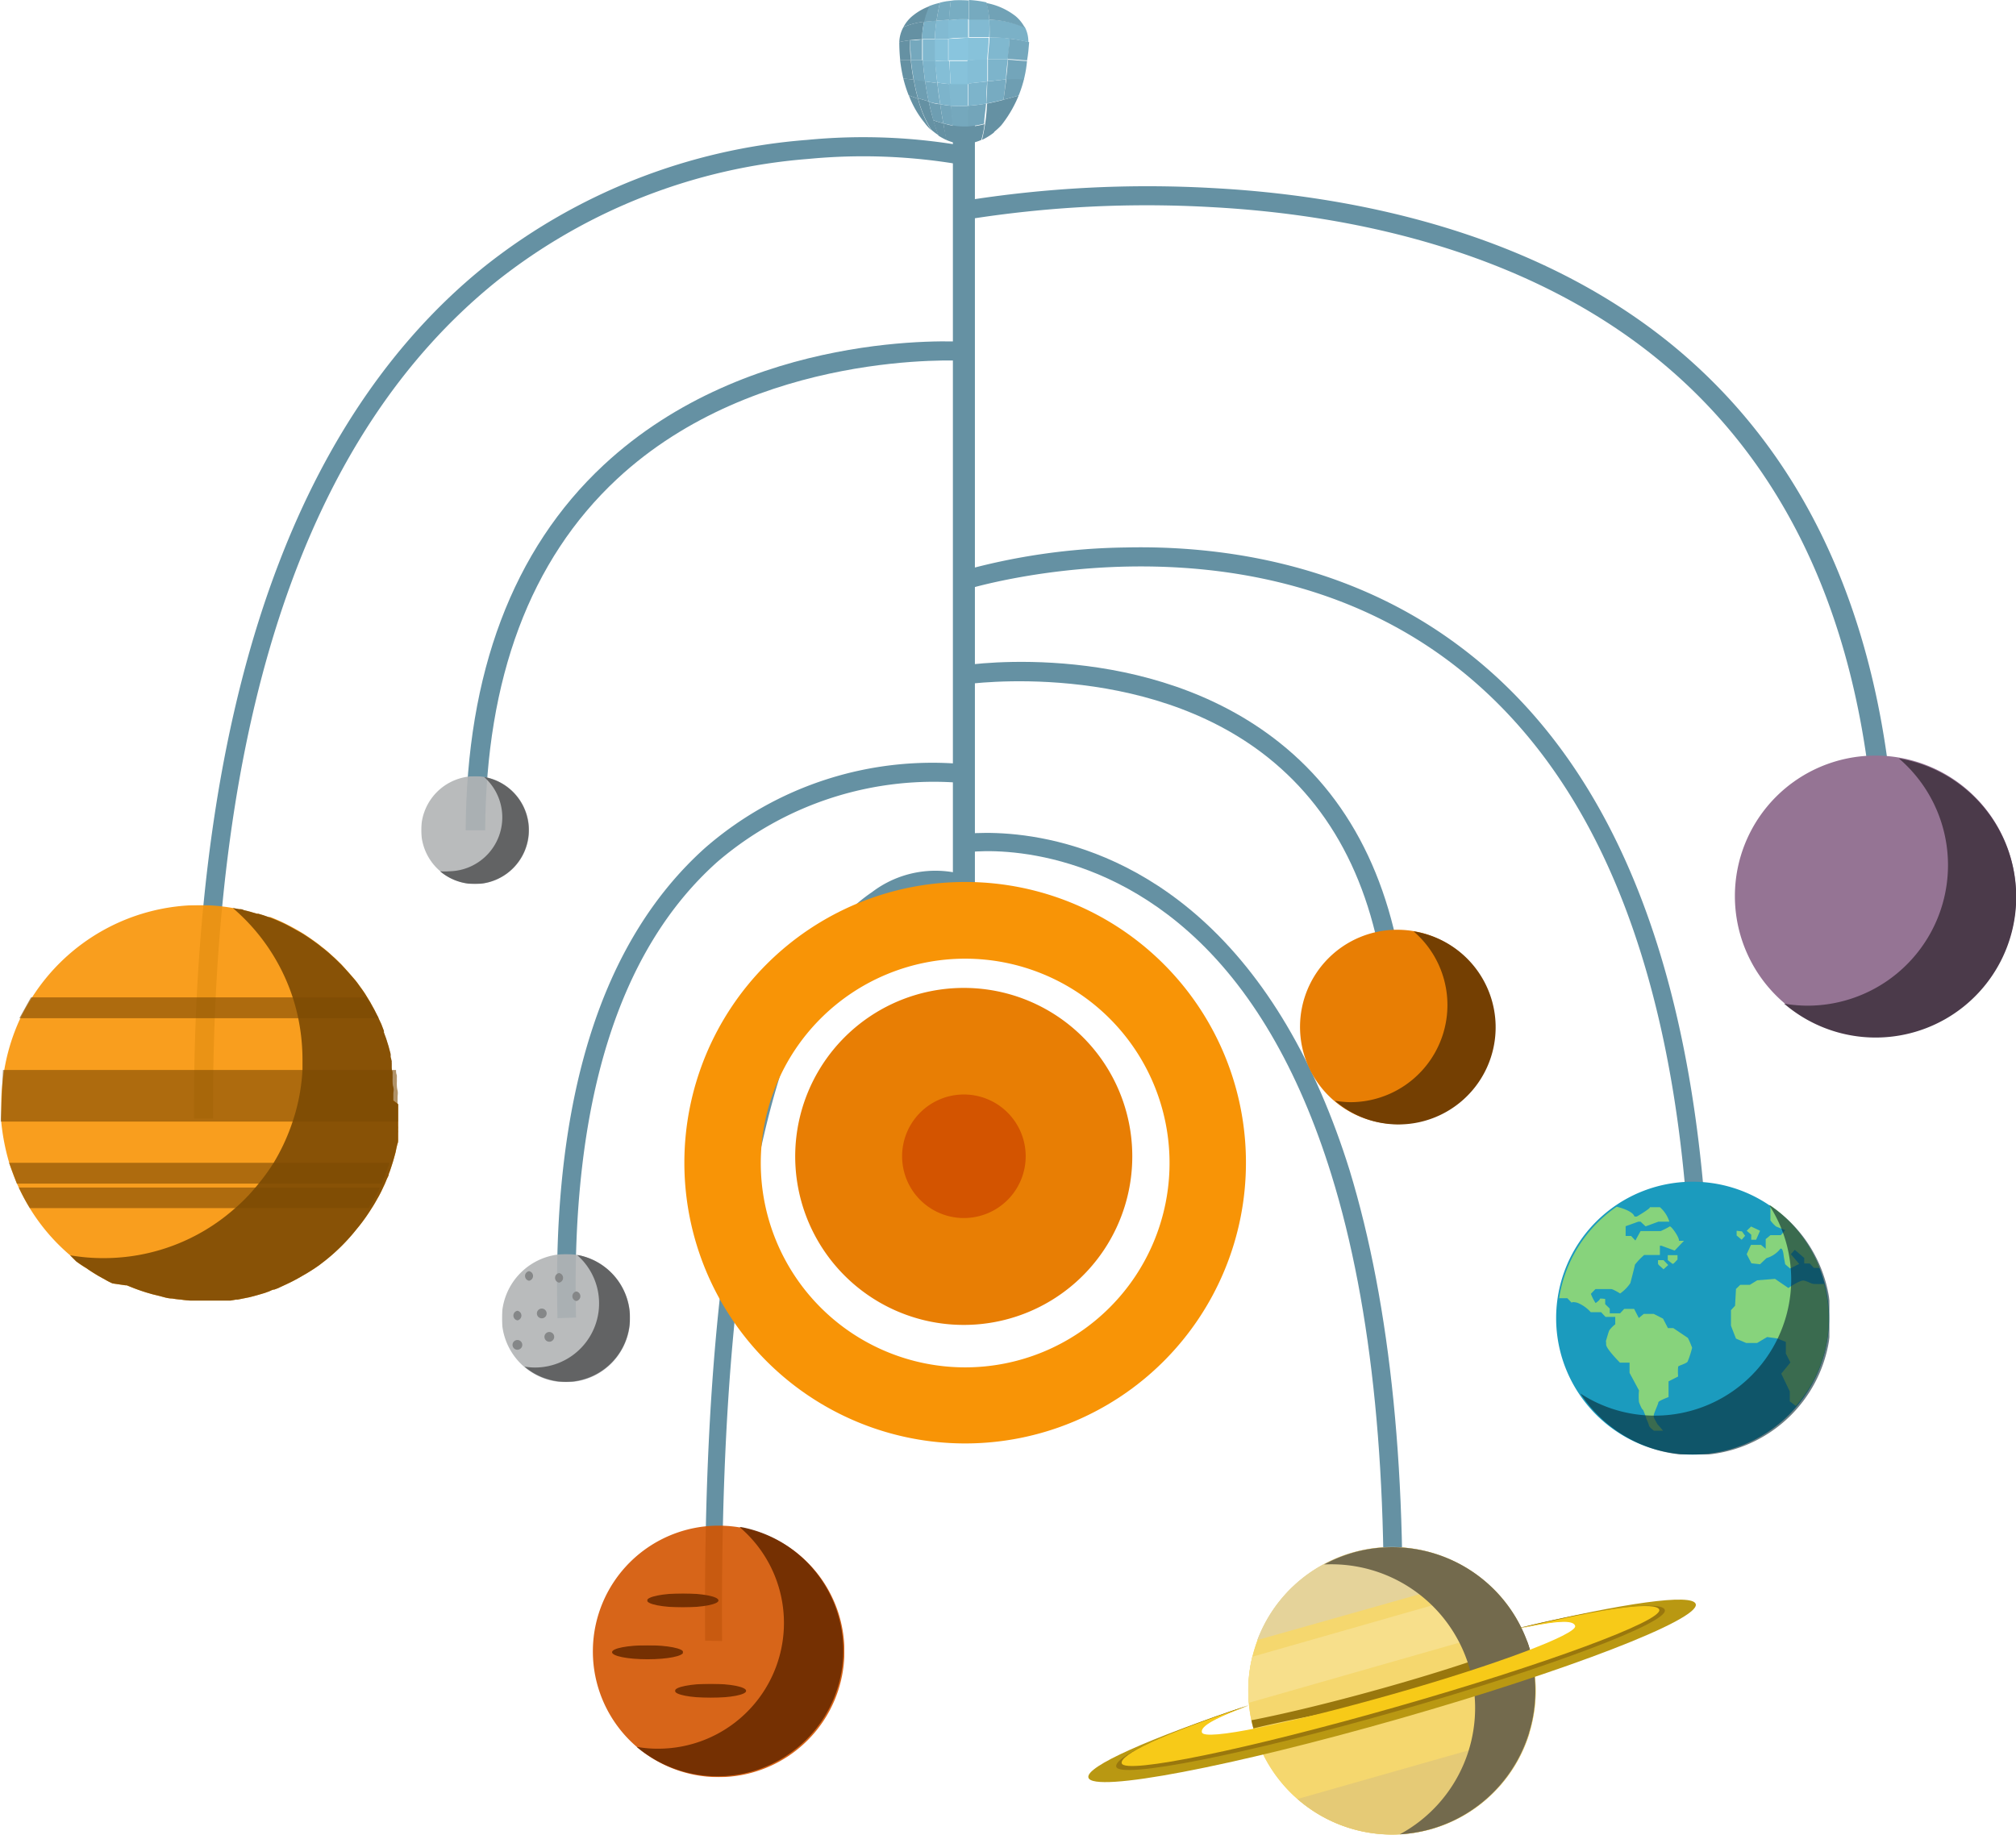 <svg xmlns="http://www.w3.org/2000/svg" xmlns:xlink="http://www.w3.org/1999/xlink" viewBox="0 0 128.23 116.72"><defs><style>.cls-1{fill:none;}.cls-2{fill:#6591a3;}.cls-3{clip-path:url(#clip-path);}.cls-4{clip-path:url(#clip-path-2);}.cls-5{fill:#6e9eb2;}.cls-6{fill:#73a5ba;}.cls-7{fill:#77abc1;}.cls-8{fill:#7db4cb;}.cls-9{fill:#84bed6;}.cls-10{fill:#75a8bd;}.cls-11{fill:#80b8cf;}.cls-12{fill:#87c2da;}.cls-13{fill:#7bb1c7;}.cls-14{fill:#82bad2;}.cls-15{fill:#71a2b6;}.cls-16{fill:#76aabf;}.cls-17{fill:#89c5de;}.cls-18{fill:#78adc2;}.cls-19{fill:#f89406;}.cls-20{fill:#e87e04;}.cls-21{fill:#d35400;}.cls-22{fill:#f5d76e;}.cls-23{fill:#99770d;}.cls-24{fill:#e5d39a;}.cls-25{fill:#f7df8b;}.cls-26{fill:#e5ca76;}.cls-27{fill:#736a4d;}.cls-28{fill:#b99812;}.cls-29{fill:#f7ca18;}.cls-30{clip-path:url(#clip-path-4);}.cls-31{opacity:0.9;}.cls-32{fill:#b1b4b5;}.cls-33{clip-path:url(#clip-path-5);}.cls-34{fill:#595a5b;}.cls-35{fill:#858788;}.cls-36{clip-path:url(#clip-path-6);}.cls-37{clip-path:url(#clip-path-7);}.cls-38{fill:#743f02;}.cls-39{fill:#957494;}.cls-40{fill:#4b3a4a;}.cls-41{clip-path:url(#clip-path-8);}.cls-42{clip-path:url(#clip-path-9);}.cls-43{fill:#6a2a00;}.cls-44{clip-path:url(#clip-path-10);}.cls-45{clip-path:url(#clip-path-11);}.cls-46{clip-path:url(#clip-path-12);}.cls-47{clip-path:url(#clip-path-13);}.cls-48{clip-path:url(#clip-path-14);}.cls-49{fill:#7c4a03;}.cls-50{clip-path:url(#clip-path-15);}.cls-51{opacity:0.6;}.cls-52{clip-path:url(#clip-path-16);}.cls-53{clip-path:url(#clip-path-17);}.cls-54{clip-path:url(#clip-path-18);}.cls-55{fill:#1b9bbe;}.cls-56{fill:#87d37c;}.cls-57{clip-path:url(#clip-path-19);}.cls-58{fill:#072730;}</style><clipPath id="clip-path" transform="translate(-2.54 -1.75)"><rect class="cls-1" width="132.77" height="121"/></clipPath><clipPath id="clip-path-2" transform="translate(-2.54 -1.75)"><path class="cls-1" d="M63,1.8a4.78,4.78,0,0,0-2.46.93h0a2.18,2.18,0,0,0-.82,1.7h0a11.12,11.12,0,0,0,.06,1.16h0a7.69,7.69,0,0,0,1.55,4h0a3.61,3.61,0,0,0,1.88,1.27h0a3.19,3.19,0,0,0,3.12-1.27h0a7.69,7.69,0,0,0,1.54-4h0A11.12,11.12,0,0,0,68,4.43h0a2.15,2.15,0,0,0-.82-1.7h0a5.32,5.32,0,0,0-3.28-1h0A5.69,5.69,0,0,0,63,1.8"/></clipPath><clipPath id="clip-path-4" transform="translate(-2.54 -1.75)"><rect class="cls-1" x="34.47" y="81.53" width="8.15" height="8.15"/></clipPath><clipPath id="clip-path-5" transform="translate(-2.54 -1.75)"><rect class="cls-1" x="35.9" y="81.58" width="6.72" height="8.09"/></clipPath><clipPath id="clip-path-6" transform="translate(-2.54 -1.75)"><rect class="cls-1" x="29.33" y="51.13" width="6.86" height="6.86"/></clipPath><clipPath id="clip-path-7" transform="translate(-2.54 -1.75)"><rect class="cls-1" x="30.53" y="51.18" width="5.66" height="6.81"/></clipPath><clipPath id="clip-path-8" transform="translate(-2.54 -1.75)"><rect class="cls-1" x="40.22" y="98.79" width="16.03" height="16.03"/></clipPath><clipPath id="clip-path-9" transform="translate(-2.54 -1.75)"><rect class="cls-1" x="43.03" y="98.9" width="13.23" height="15.92"/></clipPath><clipPath id="clip-path-10" transform="translate(-2.54 -1.75)"><rect class="cls-1" x="43.7" y="103.12" width="4.54" height="0.89"/></clipPath><clipPath id="clip-path-11" transform="translate(-2.54 -1.75)"><rect class="cls-1" x="41.44" y="106.42" width="4.54" height="0.89"/></clipPath><clipPath id="clip-path-12" transform="translate(-2.54 -1.75)"><rect class="cls-1" x="45.48" y="108.87" width="4.54" height="0.89"/></clipPath><clipPath id="clip-path-13" transform="translate(-2.54 -1.75)"><rect class="cls-1" x="2.54" y="59.33" width="25.33" height="25.33"/></clipPath><clipPath id="clip-path-14" transform="translate(-2.54 -1.75)"><rect class="cls-1" x="6.97" y="59.51" width="20.9" height="25.15"/></clipPath><clipPath id="clip-path-15" transform="translate(-2.54 -1.75)"><rect class="cls-1" x="3.77" y="65.15" width="22.86" height="1.38"/></clipPath><clipPath id="clip-path-16" transform="translate(-2.54 -1.75)"><rect class="cls-1" x="2.58" y="69.78" width="25.28" height="3.33"/></clipPath><clipPath id="clip-path-17" transform="translate(-2.54 -1.75)"><rect class="cls-1" x="3.09" y="75.72" width="24.22" height="1.38"/></clipPath><clipPath id="clip-path-18" transform="translate(-2.54 -1.75)"><rect class="cls-1" x="3.7" y="77.29" width="23.01" height="1.38"/></clipPath><clipPath id="clip-path-19" transform="translate(-2.54 -1.75)"><rect class="cls-1" x="103.03" y="78.4" width="15.88" height="15.88"/></clipPath></defs><title>planet_system</title><g id="Layer_2" data-name="Layer 2"><g id="planet_system"><g id="planet_system-2" data-name="planet_system"><path id="path12" class="cls-2" d="M64.55,8.69h-1.4V61.26h1.4Z" transform="translate(-2.54 -1.75)"/><g id="g14"><g class="cls-3"><g id="g16"><g id="g22"><path id="path24" class="cls-2" d="M33.36,54.57h-1.2c.05-10,3-17.85,8.77-23.23,9.28-8.64,22.4-7.88,23-7.84l-.08,1.2c-.13,0-13.17-.76-22.07,7.53-5.51,5.14-8.33,12.66-8.38,22.35" transform="translate(-2.54 -1.75)"/></g><g id="g26"><path id="path28" class="cls-2" d="M38,85.61c-.37-14,2.79-24,9.39-29.92a22,22,0,0,1,16.59-5.31l-.17,1.19a21.13,21.13,0,0,0-15.63,5c-6.32,5.63-9.34,15.38-9,29Z" transform="translate(-2.54 -1.75)"/></g><g id="g30"><path id="path32" class="cls-2" d="M90.81,66.27C90.27,59,87.7,53.54,83.19,49.94c-7.87-6.28-19.14-4.67-19.25-4.65l-.18-1.19C64.24,44,75.64,42.39,83.93,49c4.79,3.81,7.51,9.6,8.09,17.19Z" transform="translate(-2.54 -1.75)"/></g><g id="g34"><path id="path36" class="cls-2" d="M121.9,58.83c-.11-15.21-4.76-26.7-13.82-34.15-8.83-7.26-20.33-9.31-28.43-9.75A72.67,72.67,0,0,0,64,15.72l-.23-1.18a73.91,73.91,0,0,1,16-.82c8.29.45,20.07,2.56,29.16,10,9.35,7.68,14.15,19.48,14.26,35.07Z" transform="translate(-2.54 -1.75)"/></g><g id="g38"><path id="path40" class="cls-2" d="M110.13,85.45c-.27-20.42-5.59-34.52-15.81-41.92C81.14,34,64.2,39.19,64,39.25l-.36-1.15a40.54,40.54,0,0,1,10.48-1.52c5.58-.13,13.72.81,20.87,6,10.55,7.63,16,22,16.31,42.88Z" transform="translate(-2.54 -1.75)"/></g><g id="g42"><path id="path44" class="cls-2" d="M91.63,109l-1.2-.05c.5-13-.58-24-3.2-32.45-2.09-6.75-5.16-12-9.12-15.5C71.25,54.92,64,55.94,63.94,56l-.18-1.19c.31,0,7.88-1.11,15.15,5.38,4.13,3.69,7.31,9.09,9.47,16C91,84.79,92.13,95.85,91.63,109" transform="translate(-2.54 -1.75)"/></g><g id="g46"><path id="path48" class="cls-2" d="M47.39,106.13C47.14,72.88,53,61.88,58,58.51a6.66,6.66,0,0,1,6-1.07l-.46,1.11a5.57,5.57,0,0,0-5,1c-2.81,1.92-5.08,5.94-6.77,11.93-2.3,8.17-3.41,19.83-3.3,34.67Z" transform="translate(-2.54 -1.75)"/></g><g id="g50"><path id="path52" class="cls-2" d="M14.88,72.91c-.05-14,1.77-25.91,5.41-35.37,3.07-8,7.46-14.31,13.06-18.83a37.62,37.62,0,0,1,20.53-8.06A37.08,37.08,0,0,1,64,11.06l-.25,1.18a36.55,36.55,0,0,0-9.79-.38,36.44,36.44,0,0,0-19.84,7.79C22,29.42,16,47.33,16.09,72.91Z" transform="translate(-2.54 -1.75)"/></g></g></g></g><g id="g54"><g class="cls-4"><g id="g56"><g id="g62"><g id="g64"><g id="g66"><path id="path68" class="cls-2" d="M61.35,9.56a6.11,6.11,0,0,1-1-1.74l.58.21a7.15,7.15,0,0,0,.84,2A3,3,0,0,1,61.35,9.56Z" transform="translate(-2.54 -1.75)"/><path id="path70" class="cls-2" d="M61.77,10a7.15,7.15,0,0,1-.84-2l.68.2a15.42,15.42,0,0,0,.62,2.15A3.92,3.92,0,0,1,61.77,10Z" transform="translate(-2.54 -1.75)"/><path id="path72" class="cls-2" d="M60.35,7.82l.58.21a10.73,10.73,0,0,1-.27-1.21A5.24,5.24,0,0,0,60,6.76a8.22,8.22,0,0,0,.34,1.06Z" transform="translate(-2.54 -1.75)"/><path id="path74" class="cls-2" d="M60,6.76a5.24,5.24,0,0,1,.65.06q-.12-.63-.18-1.26c-.24,0-.47,0-.68,0A11,11,0,0,0,60,6.76Z" transform="translate(-2.54 -1.75)"/><path id="path76" class="cls-5" d="M60.93,8l.68.2c-.09-.42-.16-.85-.23-1.3l-.72-.11A10.73,10.73,0,0,0,60.93,8Z" transform="translate(-2.54 -1.75)"/><path id="path78" class="cls-6" d="M60.66,6.82l.72.11q-.09-.66-.15-1.35l-.75,0Q60.54,6.19,60.66,6.82Z" transform="translate(-2.54 -1.75)"/><path id="path80" class="cls-2" d="M62.23,10.38a4.67,4.67,0,0,0,.49.27c0-.32-.12-.67-.18-1.05-.21-.06-.43-.12-.64-.2C62,9.76,62.12,10.09,62.23,10.38Z" transform="translate(-2.54 -1.75)"/><path id="path82" class="cls-5" d="M61.9,9.4c.21.08.43.14.64.2-.07-.38-.14-.79-.2-1.22-.25,0-.49-.09-.73-.15C61.7,8.64,61.8,9,61.9,9.4Z" transform="translate(-2.54 -1.75)"/><path id="path84" class="cls-2" d="M62.72,10.65a4.4,4.4,0,0,0,.51.18c0-.34,0-.71-.09-1.1-.19,0-.39-.08-.6-.13C62.6,10,62.67,10.33,62.72,10.65Z" transform="translate(-2.54 -1.75)"/><path id="path86" class="cls-6" d="M62.54,9.6c.21.05.41.1.6.13,0-.39-.06-.81-.1-1.25a6.2,6.2,0,0,1-.7-.1c.06.43.13.84.2,1.22Z" transform="translate(-2.54 -1.75)"/><path id="path88" class="cls-7" d="M61.61,8.23c.24.06.48.11.73.15-.07-.42-.13-.87-.18-1.34l-.78-.11C61.45,7.38,61.52,7.81,61.61,8.23Z" transform="translate(-2.54 -1.75)"/><path id="path90" class="cls-8" d="M61.38,6.93l.78.11c-.06-.46-.1-.94-.12-1.42l-.81,0Q61.29,6.27,61.38,6.93Z" transform="translate(-2.54 -1.75)"/><path id="path92" class="cls-8" d="M62.34,8.38a6.2,6.2,0,0,0,.7.1C63,8,63,7.58,63,7.1A6.83,6.83,0,0,1,62.16,7c.05.47.11.92.18,1.34Z" transform="translate(-2.54 -1.75)"/><path id="path94" class="cls-9" d="M62.16,7A6.83,6.83,0,0,0,63,7.1c0-.48-.06-1-.08-1.47H62C62.06,6.1,62.1,6.58,62.16,7Z" transform="translate(-2.54 -1.75)"/><path id="path96" class="cls-2" d="M63.23,10.83a2.69,2.69,0,0,0,.89.05c0-.32,0-.69,0-1.09a4.14,4.14,0,0,1-1-.06c0,.39.07.76.09,1.1Z" transform="translate(-2.54 -1.75)"/><path id="path98" class="cls-10" d="M63.14,9.73a4.14,4.14,0,0,0,1,.06c0-.41,0-.85,0-1.31a6.86,6.86,0,0,1-1.11,0c0,.44.07.86.1,1.25Z" transform="translate(-2.54 -1.75)"/><path id="path100" class="cls-2" d="M64.12,10.88a2.76,2.76,0,0,0,.84-.23,6.28,6.28,0,0,0,.2-1,5.72,5.72,0,0,1-1,.17C64.14,10.19,64.13,10.56,64.12,10.88Z" transform="translate(-2.54 -1.75)"/><path id="path102" class="cls-6" d="M64.14,9.79a5.72,5.72,0,0,0,1-.17c0-.4.09-.83.12-1.28a10.57,10.57,0,0,1-1.13.14c0,.46,0,.9,0,1.31Z" transform="translate(-2.54 -1.75)"/><path id="path104" class="cls-11" d="M63,8.48a6.86,6.86,0,0,0,1.11,0c0-.46,0-.94,0-1.42-.4,0-.8.05-1.19,0,0,.48.06.94.09,1.38Z" transform="translate(-2.54 -1.75)"/><path id="path106" class="cls-12" d="M63,7.1c.39,0,.79,0,1.19,0,0-.49,0-1,0-1.47-.41,0-.83,0-1.25,0,0,.5.05,1,.08,1.47Z" transform="translate(-2.54 -1.75)"/><path id="path108" class="cls-8" d="M64.15,8.48a10.57,10.57,0,0,0,1.13-.14c0-.46,0-.94.06-1.41l-1.2.13c0,.48,0,1,0,1.42Z" transform="translate(-2.54 -1.75)"/><path id="path110" class="cls-9" d="M64.14,7.06l1.2-.13c0-.48,0-.95,0-1.4-.42,0-.84,0-1.26.06,0,.49,0,1,0,1.47Z" transform="translate(-2.54 -1.75)"/><path id="path112" class="cls-2" d="M65,10.65a11.66,11.66,0,0,0,.32-2.31c.37-.07.74-.16,1.09-.25a6,6,0,0,1-.66,2.1A3.87,3.87,0,0,1,65,10.65Z" transform="translate(-2.54 -1.75)"/><path id="path114" class="cls-2" d="M65.71,10.19a6,6,0,0,0,.66-2.1c.34-.08.67-.18,1-.27a6.11,6.11,0,0,1-1,1.74A4.17,4.17,0,0,1,65.71,10.19Z" transform="translate(-2.54 -1.75)"/><path id="path116" class="cls-7" d="M65.28,8.34c.37-.07.74-.16,1.09-.25.06-.41.11-.85.16-1.29l-1.19.13C65.33,7.4,65.31,7.88,65.28,8.34Z" transform="translate(-2.54 -1.75)"/><path id="path118" class="cls-8" d="M65.34,6.93l1.19-.13c0-.43.07-.87.11-1.29-.42,0-.84,0-1.26,0,0,.45,0,.92,0,1.4Z" transform="translate(-2.54 -1.75)"/><path id="path120" class="cls-5" d="M66.37,8.09c.34-.08.67-.18,1-.27a6.91,6.91,0,0,0,.34-1.06,11.14,11.14,0,0,0-1.15,0C66.48,7.24,66.43,7.68,66.37,8.09Z" transform="translate(-2.54 -1.75)"/><path id="path122" class="cls-6" d="M66.53,6.8a11.14,11.14,0,0,1,1.15,0,11,11,0,0,0,.21-1.17c-.41,0-.83-.07-1.25-.08,0,.42-.07.86-.11,1.29Z" transform="translate(-2.54 -1.75)"/><path id="path124" class="cls-2" d="M59.8,5.59a11.12,11.12,0,0,1-.06-1.16,4.58,4.58,0,0,1,.68-.12c0,.41,0,.86.06,1.25-.24,0-.47,0-.68,0Z" transform="translate(-2.54 -1.75)"/><path id="path126" class="cls-10" d="M60.48,5.56c0-.39-.06-.84-.06-1.25.24,0,.5,0,.77-.06,0,.43,0,.91,0,1.33l-.75,0Z" transform="translate(-2.54 -1.75)"/><path id="path128" class="cls-11" d="M61.23,5.58c0-.42,0-.9,0-1.33l.82,0c0,.45,0,.93,0,1.39l-.81,0Z" transform="translate(-2.54 -1.75)"/><path id="path130" class="cls-12" d="M62,5.62c0-.46,0-.94,0-1.39h.85c0,.46,0,.93,0,1.41Z" transform="translate(-2.54 -1.75)"/><path id="path132" class="cls-2" d="M59.74,4.43a6.83,6.83,0,0,1,1.45-.18,5.2,5.2,0,0,1,.13-1.12A4.5,4.5,0,0,0,60,3.48,2.11,2.11,0,0,0,59.74,4.43Z" transform="translate(-2.54 -1.75)"/><path id="path134" class="cls-2" d="M60,3.48a4.5,4.5,0,0,1,1.36-.35,5.21,5.21,0,0,1,.34-1,3.71,3.71,0,0,0-1.09.61A2.29,2.29,0,0,0,60,3.48Z" transform="translate(-2.54 -1.75)"/><path id="path136" class="cls-13" d="M61.19,4.25a5.2,5.2,0,0,1,.13-1.12l.79-.07A11.07,11.07,0,0,0,62,4.23l-.82,0Z" transform="translate(-2.54 -1.75)"/><path id="path138" class="cls-14" d="M62,4.23a11.07,11.07,0,0,1,.1-1.17l.8-.05c0,.4,0,.8,0,1.21Z" transform="translate(-2.54 -1.75)"/><path id="path140" class="cls-15" d="M61.32,3.13a5.21,5.21,0,0,1,.34-1,4.6,4.6,0,0,1,.66-.2q-.12.56-.21,1.14l-.79.07Z" transform="translate(-2.54 -1.75)"/><path id="path142" class="cls-16" d="M62.11,3.06q.09-.59.21-1.14a5.4,5.4,0,0,1,.7-.13c-.05.41-.08.82-.11,1.22l-.8.05Z" transform="translate(-2.54 -1.75)"/><path id="path144" class="cls-17" d="M62.87,5.63c0-.48,0-1,0-1.41.44,0,.88-.06,1.31-.07,0,.45,0,1,0,1.44-.41,0-.83,0-1.25,0Z" transform="translate(-2.54 -1.75)"/><path id="path146" class="cls-12" d="M64.12,5.59c0-.46,0-1,0-1.44.44,0,.88,0,1.31,0,0,.44-.08,1-.1,1.4-.42,0-.84,0-1.26.06Z" transform="translate(-2.54 -1.75)"/><path id="path148" class="cls-11" d="M65.38,5.53c0-.43.1-1,.1-1.4.44,0,.86,0,1.28.08,0,.41-.08.91-.12,1.3-.42,0-.84,0-1.26,0Z" transform="translate(-2.54 -1.75)"/><path id="path150" class="cls-10" d="M66.64,5.51c0-.39.11-.89.12-1.3A9,9,0,0,1,68,4.43a11.12,11.12,0,0,1-.06,1.16c-.41,0-.83-.07-1.25-.08Z" transform="translate(-2.54 -1.75)"/><path id="path152" class="cls-9" d="M62.86,4.22c0-.41,0-.81,0-1.21.41,0,.83-.06,1.26-.07,0,.4,0,.81,0,1.21-.43,0-.87,0-1.31.07Z" transform="translate(-2.54 -1.75)"/><path id="path154" class="cls-14" d="M64.17,4.15c0-.4,0-.81,0-1.21.43,0,.87,0,1.29,0a11.52,11.52,0,0,1,0,1.17c-.43,0-.87,0-1.31,0Z" transform="translate(-2.54 -1.75)"/><path id="path156" class="cls-18" d="M62.91,3c0-.4.06-.81.11-1.22a8.63,8.63,0,0,1,1.14,0c0,.38,0,.78,0,1.19-.43,0-.85,0-1.26.07Z" transform="translate(-2.54 -1.75)"/><path id="path158" class="cls-16" d="M64.17,2.94c0-.41,0-.81,0-1.19a6.74,6.74,0,0,1,1.11.15A4.25,4.25,0,0,1,65.46,3c-.42,0-.86,0-1.29,0Z" transform="translate(-2.54 -1.75)"/><path id="path160" class="cls-13" d="M65.48,4.13a10.78,10.78,0,0,1,2.47.3,2,2,0,0,0-.22-.95A6.37,6.37,0,0,0,65.46,3,11.52,11.52,0,0,1,65.48,4.13Z" transform="translate(-2.54 -1.75)"/><path id="path162" class="cls-15" d="M65.46,3a6.37,6.37,0,0,1,2.27.52,2.4,2.4,0,0,0-.6-.75,4.29,4.29,0,0,0-1.86-.83A4.25,4.25,0,0,1,65.46,3Z" transform="translate(-2.54 -1.75)"/></g></g></g></g></g></g><g class="cls-3"><g id="g172"><path id="path174" class="cls-19" d="M63.93,88.74a13,13,0,1,1,13-13,13,13,0,0,1-13,13m0-30.88A17.86,17.86,0,1,0,81.79,75.72,17.85,17.85,0,0,0,63.93,57.86" transform="translate(-2.54 -1.75)"/></g><g id="g176"><path id="path178" class="cls-20" d="M74.56,75.31A10.72,10.72,0,1,1,63.85,64.6,10.71,10.71,0,0,1,74.56,75.31" transform="translate(-2.54 -1.75)"/></g><g id="g180"><path id="path182" class="cls-21" d="M67.78,75.31a3.93,3.93,0,1,1-3.93-3.93,3.93,3.93,0,0,1,3.93,3.93" transform="translate(-2.54 -1.75)"/></g><g id="g184"><path id="path186" class="cls-22" d="M99.87,106.81a9.14,9.14,0,1,1-11.3-6.28,9.14,9.14,0,0,1,11.3,6.28" transform="translate(-2.54 -1.75)"/></g><g id="g188"><path id="path190" class="cls-22" d="M99.87,106.81a9.14,9.14,0,1,1-11.3-6.28,9.14,9.14,0,0,1,11.3,6.28" transform="translate(-2.54 -1.75)"/></g><g id="g192"><path id="path194" class="cls-23" d="M99.83,106.71c-2.53.85-5.42,2.12-8.62,3s-6.35,1.36-8.94,2c-.08-.26-.12-.49-.13-.52,2.22-.43,5.41-1.2,8.89-2.19s6.52-2,8.63-2.86a3.06,3.06,0,0,1,.17.55" transform="translate(-2.54 -1.75)"/></g><g id="g196"><path id="path198" class="cls-24" d="M96.66,102.09a9.13,9.13,0,0,0-14.15,4Z" transform="translate(-2.54 -1.75)"/></g><g id="g200"><path id="path202" class="cls-25" d="M82.19,107.15a9,9,0,0,0-.22,2.93l17.25-4.93a9.09,9.09,0,0,0-1.73-2.37Z" transform="translate(-2.54 -1.75)"/></g><g id="g204"><path id="path206" class="cls-26" d="M85.07,116.2A9.14,9.14,0,0,0,99.83,112Z" transform="translate(-2.54 -1.75)"/></g><g id="g208"><path id="path210" class="cls-27" d="M99.89,106.81a9.15,9.15,0,0,0-11.3-6.28,9.25,9.25,0,0,0-1.83.75,9.14,9.14,0,0,1,4.81,17.17,9.66,9.66,0,0,0,2-.34,9.15,9.15,0,0,0,6.28-11.3" transform="translate(-2.54 -1.75)"/></g><g id="g212"><path id="path214" class="cls-28" d="M99.29,105.29c3.11-.63,4.92-.79,5-.38.21.71-5.63,3-13,5.12s-13.58,3.25-13.78,2.54c-.12-.41,1.5-1.25,4.48-2.35-6.37,2.13-10.42,3.92-10.22,4.62.28,1,9.15-.71,19.82-3.76s19.09-6.3,18.81-7.28c-.2-.7-4.58-.07-11.11,1.49" transform="translate(-2.54 -1.75)"/></g><g id="g216"><path id="path218" class="cls-23" d="M99.27,105.31c2.8-.59,3.64-.47,3.73-.14.17.59-5.12,2.61-11.82,4.52s-12.26,3-12.43,2.41c-.09-.33.57-.9,3.23-1.87,0,0,0,0,0,0-5.76,1.9-8.6,3.35-8.44,3.92.23.8,8.24-.79,17.89-3.55s17.28-5.63,17-6.43c-.16-.56-3.42-.26-9.2,1.13-.06,0,0,0,0,.06" transform="translate(-2.54 -1.75)"/></g><g id="g220"><path id="path222" class="cls-29" d="M99.29,105.34c2.74-.59,3.35-.45,3.44-.15.15.52-5,2.47-11.6,4.34s-12,3-12.14,2.43c-.08-.29.38-.76,3-1.7,0,0,0,0,0,0-5.65,1.84-8.25,3.15-8.1,3.67.2.72,8-.89,17.46-3.59s16.93-5.46,16.73-6.18c-.15-.51-3.13-.22-8.78,1.17,0,0,0,0,0,0" transform="translate(-2.54 -1.75)"/></g><g id="g224"><g id="g232"><g class="cls-30"><g id="g234" class="cls-31"><g id="g236"><path id="path238" class="cls-32" d="M42.62,85.6a4.08,4.08,0,1,1-4.07-4.07,4.07,4.07,0,0,1,4.07,4.07" transform="translate(-2.54 -1.75)"/></g></g></g></g></g><g id="g240"><g id="g248"><g class="cls-33"><g id="g250" class="cls-31"><g id="g252"><path id="path254" class="cls-34" d="M39.23,81.58a4.08,4.08,0,0,1-2.65,7.17,3.82,3.82,0,0,1-.68-.06,4.07,4.07,0,1,0,3.33-7.11" transform="translate(-2.54 -1.75)"/></g></g></g></g></g><g id="g256"><path id="path258" class="cls-35" d="M36.19,82.62a.31.31,0,0,0,0,.61.31.31,0,0,0,0-.61" transform="translate(-2.54 -1.75)"/></g><g id="g260"><path id="path262" class="cls-35" d="M38.1,82.74a.31.31,0,0,0,0,.61.31.31,0,0,0,0-.61" transform="translate(-2.54 -1.75)"/></g><g id="g264"><path id="path266" class="cls-35" d="M37,85a.31.31,0,0,0,0,.62A.31.31,0,0,0,37,85" transform="translate(-2.54 -1.75)"/></g><g id="g268"><path id="path270" class="cls-35" d="M35.45,85.14a.31.31,0,0,0,0,.61.31.31,0,0,0,0-.61" transform="translate(-2.54 -1.75)"/></g><g id="g272"><path id="path274" class="cls-35" d="M35.45,87a.31.31,0,0,0,0,.62.31.31,0,0,0,0-.62" transform="translate(-2.54 -1.75)"/></g><g id="g276"><path id="path278" class="cls-35" d="M39.2,83.91a.31.31,0,0,0,0,.61.31.31,0,0,0,0-.61" transform="translate(-2.54 -1.75)"/></g><g id="g280"><path id="path282" class="cls-35" d="M37.48,86.49a.31.31,0,0,0,0,.62.31.31,0,0,0,0-.62" transform="translate(-2.54 -1.75)"/></g><g id="g284"><g id="g292"><g class="cls-36"><g id="g294" class="cls-31"><g id="g296"><path id="path298" class="cls-32" d="M36.19,54.56a3.43,3.43,0,1,1-3.43-3.43,3.43,3.43,0,0,1,3.43,3.43" transform="translate(-2.54 -1.75)"/></g></g></g></g></g><g id="g300"><g id="g308"><g class="cls-37"><g id="g310" class="cls-31"><g id="g312"><path id="path314" class="cls-34" d="M33.33,51.18a3.43,3.43,0,0,1-2.23,6,3.66,3.66,0,0,1-.57,0,3.43,3.43,0,1,0,2.8-6" transform="translate(-2.54 -1.75)"/></g></g></g></g></g><g id="g316"><path id="path318" class="cls-20" d="M97.59,67.08a6.18,6.18,0,1,1-6.17-6.18,6.17,6.17,0,0,1,6.17,6.18" transform="translate(-2.54 -1.75)"/></g><g id="g320"><path id="path322" class="cls-38" d="M92.45,61a6.18,6.18,0,0,1-4,10.87,7,7,0,0,1-1-.09,6.18,6.18,0,1,0,5-10.78" transform="translate(-2.54 -1.75)"/></g><g id="g324"><path id="path326" class="cls-39" d="M130.77,58.76a8.94,8.94,0,1,1-8.94-8.94,8.94,8.94,0,0,1,8.94,8.94" transform="translate(-2.54 -1.75)"/></g><g id="g328"><path id="path330" class="cls-40" d="M123.32,50a8.94,8.94,0,0,1-5.81,15.73,9.17,9.17,0,0,1-1.49-.13,8.94,8.94,0,1,0,7.3-15.6" transform="translate(-2.54 -1.75)"/></g><g id="g332"><g id="g340"><g class="cls-41"><g id="g342" class="cls-31"><g id="g344"><path id="path346" class="cls-21" d="M56.25,106.81a8,8,0,1,1-8-8,8,8,0,0,1,8,8" transform="translate(-2.54 -1.75)"/></g></g></g></g></g><g id="g348"><g id="g356"><g class="cls-42"><g id="g358" class="cls-31"><g id="g360"><path id="path362" class="cls-43" d="M49.58,98.9A8,8,0,0,1,44.37,113a7.34,7.34,0,0,1-1.34-.12,8,8,0,1,0,6.55-14" transform="translate(-2.54 -1.75)"/></g></g></g></g></g><g id="g364"><g id="g372"><g class="cls-44"><g id="g374" class="cls-31"><g id="g376"><path id="path378" class="cls-43" d="M48.24,103.57c0,.24-1,.44-2.27.44s-2.27-.2-2.27-.44,1-.45,2.27-.45,2.27.2,2.27.45" transform="translate(-2.54 -1.75)"/></g></g></g></g></g><g id="g380"><g id="g388"><g class="cls-45"><g id="g390" class="cls-31"><g id="g392"><path id="path394" class="cls-43" d="M46,106.86c0,.25-1,.45-2.27.45s-2.26-.2-2.26-.45,1-.44,2.26-.44,2.27.2,2.27.44" transform="translate(-2.54 -1.75)"/></g></g></g></g></g><g id="g396"><g id="g404"><g class="cls-46"><g id="g406" class="cls-31"><g id="g408"><path id="path410" class="cls-43" d="M50,109.32c0,.25-1,.44-2.26.44s-2.27-.19-2.27-.44,1-.45,2.27-.45,2.26.2,2.26.45" transform="translate(-2.54 -1.75)"/></g></g></g></g></g><g id="g412"><g id="g420"><g class="cls-47"><g id="g422" class="cls-31"><g id="g424"><path id="path426" class="cls-19" d="M27.87,72c0,.15,0,.29,0,.43s0,.15,0,.23l0,.46c0,.08,0,.15,0,.23a2.51,2.51,0,0,1,0,.27,1.23,1.23,0,0,1,0,.2c0,.08,0,.16,0,.24l0,.19c0,.09,0,.18-.05.27l-.06.25-.06.29c-.06.22-.12.45-.19.67s-.07.22-.11.34l-.07.21-.06.15c0,.11-.08.22-.13.34l-.12.29s0,0,0,0l-.09.19s0,0,0,0l-.15.32-.13.25-.25.44c-.06.1-.12.21-.19.31v0a12,12,0,0,1-.81,1.16l-.18.22a12.38,12.38,0,0,1-2,2l-.39.3-.29.2-.25.16-.26.16-.54.31-.26.14c-.34.18-.69.33-1,.48l-.24.09c-.14,0-.28.11-.43.15l-.16.06c-.33.1-.67.2-1,.28l-.4.08-.35.07h-.1l-.34.06-.44,0-.39,0-.49,0h-.82l-.44,0a5.51,5.51,0,0,1-.57-.06,5.54,5.54,0,0,1-.57-.07c-.28,0-.56-.1-.84-.17l-.41-.1h0l-.38-.11c-.29-.09-.58-.19-.86-.3l-.4-.16-.08,0L9.7,83.4a4.16,4.16,0,0,1-.47-.24l-.4-.22-.1-.06c-.23-.14-.46-.28-.68-.44A8,8,0,0,1,7.39,82L7,81.61a12.5,12.5,0,0,1-2.53-2.94,13,13,0,0,1-.74-1.38l-.09-.19v0c-.19-.44-.36-.89-.51-1.36h0a14,14,0,0,1-.51-2.61h0c0-.36,0-.73,0-1.11a12.22,12.22,0,0,1,.19-2.19v0a12.86,12.86,0,0,1,1-3.25l0,0a12.24,12.24,0,0,1,.74-1.33v0A12.67,12.67,0,0,1,15.2,59.33a12.18,12.18,0,0,1,2.11.18l.42.08c.1,0,.19,0,.29.06l.4.1h0l.44.13.09,0,.33.1h0l.32.11.13,0c.34.13.68.28,1,.44l.21.11c.24.12.48.26.72.4l.18.11c.33.21.64.43.95.66l.21.17c.15.11.29.23.42.34l.21.19.2.18.39.38c.31.33.61.67.89,1,.12.14.22.29.33.44s.24.33.35.51l0,0,.27.44.27.49.21.42h0a.37.37,0,0,1,.05.11l.18.38.16.42a.3.3,0,0,1,0,.1l.15.41v0l.15.48.13.49a1.62,1.62,0,0,1,0,.19,2.86,2.86,0,0,1,.07.28.43.43,0,0,0,0,.11c0,.07,0,.15,0,.22a0,0,0,0,0,0,0v0c0,.11,0,.21.05.33a2,2,0,0,1,0,.24,1.81,1.81,0,0,1,0,.23c0,.17,0,.34.05.51s0,.29,0,.43h0c0,.14,0,.29,0,.43" transform="translate(-2.54 -1.75)"/></g></g></g></g></g><g id="g428"><g id="g436"><g class="cls-48"><g id="g438" class="cls-31"><g id="g440"><path id="path442" class="cls-49" d="M27.87,72c0,.15,0,.29,0,.43s0,.15,0,.23l0,.46c0,.08,0,.15,0,.23a2.51,2.51,0,0,1,0,.27,1.23,1.23,0,0,1,0,.2c0,.08,0,.16,0,.24l0,.19c0,.09,0,.18-.05.27l-.06.25-.06.29c-.06.22-.12.45-.19.67s-.07.22-.11.34l-.07.21-.06.15c0,.11-.08.22-.13.34l-.12.29s0,0,0,0l-.09.19s0,0,0,0l-.15.32-.13.25-.25.44c-.06.1-.12.21-.19.31v0a12,12,0,0,1-.81,1.16l-.18.22a12.38,12.38,0,0,1-2,2l-.39.3-.29.2-.25.16-.26.16-.54.31-.26.14c-.34.18-.69.33-1,.48l-.24.09c-.14,0-.28.11-.43.15l-.16.06c-.33.1-.67.2-1,.28l-.4.08-.35.07h-.1l-.34.06-.44,0-.39,0-.49,0h-.82l-.44,0a5.51,5.51,0,0,1-.57-.06,5.54,5.54,0,0,1-.57-.07c-.28,0-.56-.1-.84-.17l-.41-.1h0l-.38-.11c-.29-.09-.58-.19-.86-.3l-.4-.16-.08,0L9.7,83.4a4.16,4.16,0,0,1-.47-.24l-.4-.22-.1-.06c-.23-.14-.46-.28-.68-.44A8,8,0,0,1,7.39,82L7,81.61a12.18,12.18,0,0,0,2.11.18,12.55,12.55,0,0,0,8.32-3.12,11.08,11.08,0,0,0,1.36-1.38c.06-.06.11-.13.16-.19a13.26,13.26,0,0,0,1-1.38,12.87,12.87,0,0,0,1.2-2.61,12.2,12.2,0,0,0,.63-3.33c0-.22,0-.44,0-.65a13.1,13.1,0,0,0-.27-2.6,12.73,12.73,0,0,0-.37-1.38,12.64,12.64,0,0,0-3.8-5.64l.42.08c.1,0,.19,0,.29.06l.4.1h0l.44.13.09,0,.33.1h0l.45.16c.34.13.68.28,1,.44l.21.11.72.4.18.11c.33.21.64.43.95.66l.21.17c.15.11.29.23.42.34l.21.19.2.18.39.38c.31.33.61.67.89,1,.12.14.22.29.33.44s.24.33.35.51l0,0,.27.44.27.49.21.42h0a.37.37,0,0,1,.05.11l.18.38.16.42a.3.3,0,0,1,0,.1l.15.41v0l.15.48.13.49a1.62,1.62,0,0,1,0,.19,2.86,2.86,0,0,1,.07.28.43.43,0,0,0,0,.11c0,.07,0,.15,0,.22a0,0,0,0,0,0,0v0c0,.11,0,.21.05.33a2,2,0,0,1,0,.24,1.81,1.81,0,0,1,0,.23c0,.17,0,.34.05.51s0,.29,0,.43h0c0,.14,0,.29,0,.43" transform="translate(-2.54 -1.75)"/></g></g></g></g></g><g id="g444"><g id="g452"><g class="cls-50"><g id="g454" class="cls-51"><g id="g456"><path id="path458" class="cls-49" d="M26.63,66.53H3.77l0,0,.74-1.33v0H25.86Z" transform="translate(-2.54 -1.75)"/></g></g></g></g></g><g id="g460"><g id="g468"><g class="cls-52"><g id="g470" class="cls-51"><g id="g472"><path id="path474" class="cls-49" d="M27.87,72c0,.15,0,.29,0,.43s0,.15,0,.23l0,.46H2.58l.15-3.3v0h25v0c0,.11,0,.21.05.33a2,2,0,0,1,0,.24,1.81,1.81,0,0,1,0,.23c0,.17,0,.34.05.51s0,.29,0,.43h0c0,.14,0,.29,0,.43" transform="translate(-2.54 -1.75)"/></g></g></g></g></g><g id="g10"><g id="g476"><g id="g484"><g class="cls-53"><g id="g486" class="cls-51"><g id="g488"><path id="path490" class="cls-49" d="M27.31,75.72c0,.11-.07.22-.11.34l-.07.21-.06.15c0,.11-.08.22-.13.34l-.12.29s0,0,0,0H3.61v0l-.51-1.36H27.31Z" transform="translate(-2.54 -1.75)"/></g></g></g></g></g><g id="g164"><g id="g492"><g id="g500"><g class="cls-54"><g id="g502" class="cls-51"><g id="g504"><path id="path506" class="cls-49" d="M26.71,77.29s0,0,0,0l-.15.32-.13.25-.25.44c-.06.1-.12.21-.19.31v0H4.44a13,13,0,0,1-.74-1.38Z" transform="translate(-2.54 -1.75)"/></g></g></g></g></g><g id="g508"><path id="path510" class="cls-55" d="M118.88,85.61a8.68,8.68,0,1,1-8.68-8.68,8.67,8.67,0,0,1,8.68,8.68" transform="translate(-2.54 -1.75)"/></g><g id="g512"><path id="path514" class="cls-56" d="M104.67,87v0" transform="translate(-2.54 -1.75)"/></g><g id="g516"><path id="path518" class="cls-56" d="M109.89,86.86l-.92-.62-.34,0-.31-.6-.59-.3h-.64l-.31.26-.3-.58h-.63l-.26.28h-.66V85l-.29-.28v-.33s-.36-.06-.34,0-.27.26-.27.26a3,3,0,0,1-.3-.59l.29-.3s.89,0,1,0,.51.24.57.28a2.55,2.55,0,0,0,.65-.66s.29-1.1.29-1.17a4.4,4.4,0,0,1,.59-.62l1,0V81h.09l.85.31.59-.62h-.32c.05-.2-.52-1-.59-.91a6.21,6.21,0,0,1-.57.29l-1.28,0-.33.6-.27-.29-.35,0,0-.62.81-.29h.14l.32.3.82-.3h.69a2,2,0,0,0-.6-.92h-.64c.07.07-.82.59-.82.59a.41.41,0,0,1-.16,0c-.12-.39-1.13-.62-1.13-.62h0a8.68,8.68,0,0,0-3.66,5.82l0,0,.15,0,.37,0,.28.29s0-.09.36,0a2.25,2.25,0,0,1,.85.6l.66,0,.28.3h.62V86a2.07,2.07,0,0,0-.37.37c-.06.11-.18.56-.21.65s0,0,0,.27.88,1.15.88,1.15l.61,0,0,.65.6,1.12a3.67,3.67,0,0,0,0,.74s.17.48.26.49a5.87,5.87,0,0,1,.22.6,2.92,2.92,0,0,1,.15.37c0,.13.32.36.32.36l.58,0s-.27-.33-.34-.39a4.66,4.66,0,0,1-.25-.46s0,0,0-.13.29-.72.29-.82.65-.34.65-.34v-1l.61-.31a3.45,3.45,0,0,1,0-.62c0-.07.49-.18.6-.32a6,6,0,0,0,.29-.89s-.27-.7-.3-.64" transform="translate(-2.54 -1.75)"/></g><g id="g520"><path id="path522" class="cls-56" d="M108.05,82.23l.3.27.3-.27-.3-.31H108v.24Z" transform="translate(-2.54 -1.75)"/></g><g id="g524"><path id="path526" class="cls-56" d="M108.93,82.16l-.31-.24,0-.32h.62l0,.28-.23.24Z" transform="translate(-2.54 -1.75)"/></g><g id="g528"><path id="path530" class="cls-56" d="M113,80.05v.3l.32.27.22-.25-.2-.28Z" transform="translate(-2.54 -1.75)"/></g><g id="g532"><path id="path534" class="cls-56" d="M113.64,80.05l.28-.27.57.27-.25.57h-.31V80.3Z" transform="translate(-2.54 -1.75)"/></g><g id="g536"><path id="path538" class="cls-56" d="M115.15,78.48v.91a2,2,0,0,0,.36.39l.58.23-.28.32-.66,0-.3.25v.62l-.3-.25h-.64l-.27.59.3.58.55.06.41-.39a1.74,1.74,0,0,0,.82-.52c.22-.34.28.43.28.43l.09.48.31.27.58-.29-.53-.62.25-.28.6.52,0,.35.35,0,.26.28.36,0a8.75,8.75,0,0,0-3.16-4" transform="translate(-2.54 -1.75)"/></g><g id="g540"><path id="path542" class="cls-56" d="M116.81,91.23l-.43-.33v-.63l-.54-1.13.58-.71-.29-.57,0-.74-.55-.22-.64-.09-.64.38-.69,0-.65-.28s-.32-.8-.32-.84V85.1l.26-.28.06-1.07.27-.26h.61l.47-.29,1.13-.09.85.58s.76-.53,1-.47.43.18.58.21a6,6,0,0,0,.69,0,8.4,8.4,0,0,1-1.8,7.78" transform="translate(-2.54 -1.75)"/></g><g id="g166"><g id="g544"><g id="g552"><g class="cls-57"><g id="g554" class="cls-51"><g id="g556"><path id="path558" class="cls-58" d="M115.06,78.4a8.67,8.67,0,0,1-12,12,8.67,8.67,0,1,0,12-12" transform="translate(-2.54 -1.75)"/></g></g></g></g></g></g></g></g></g></g></g></g></svg>